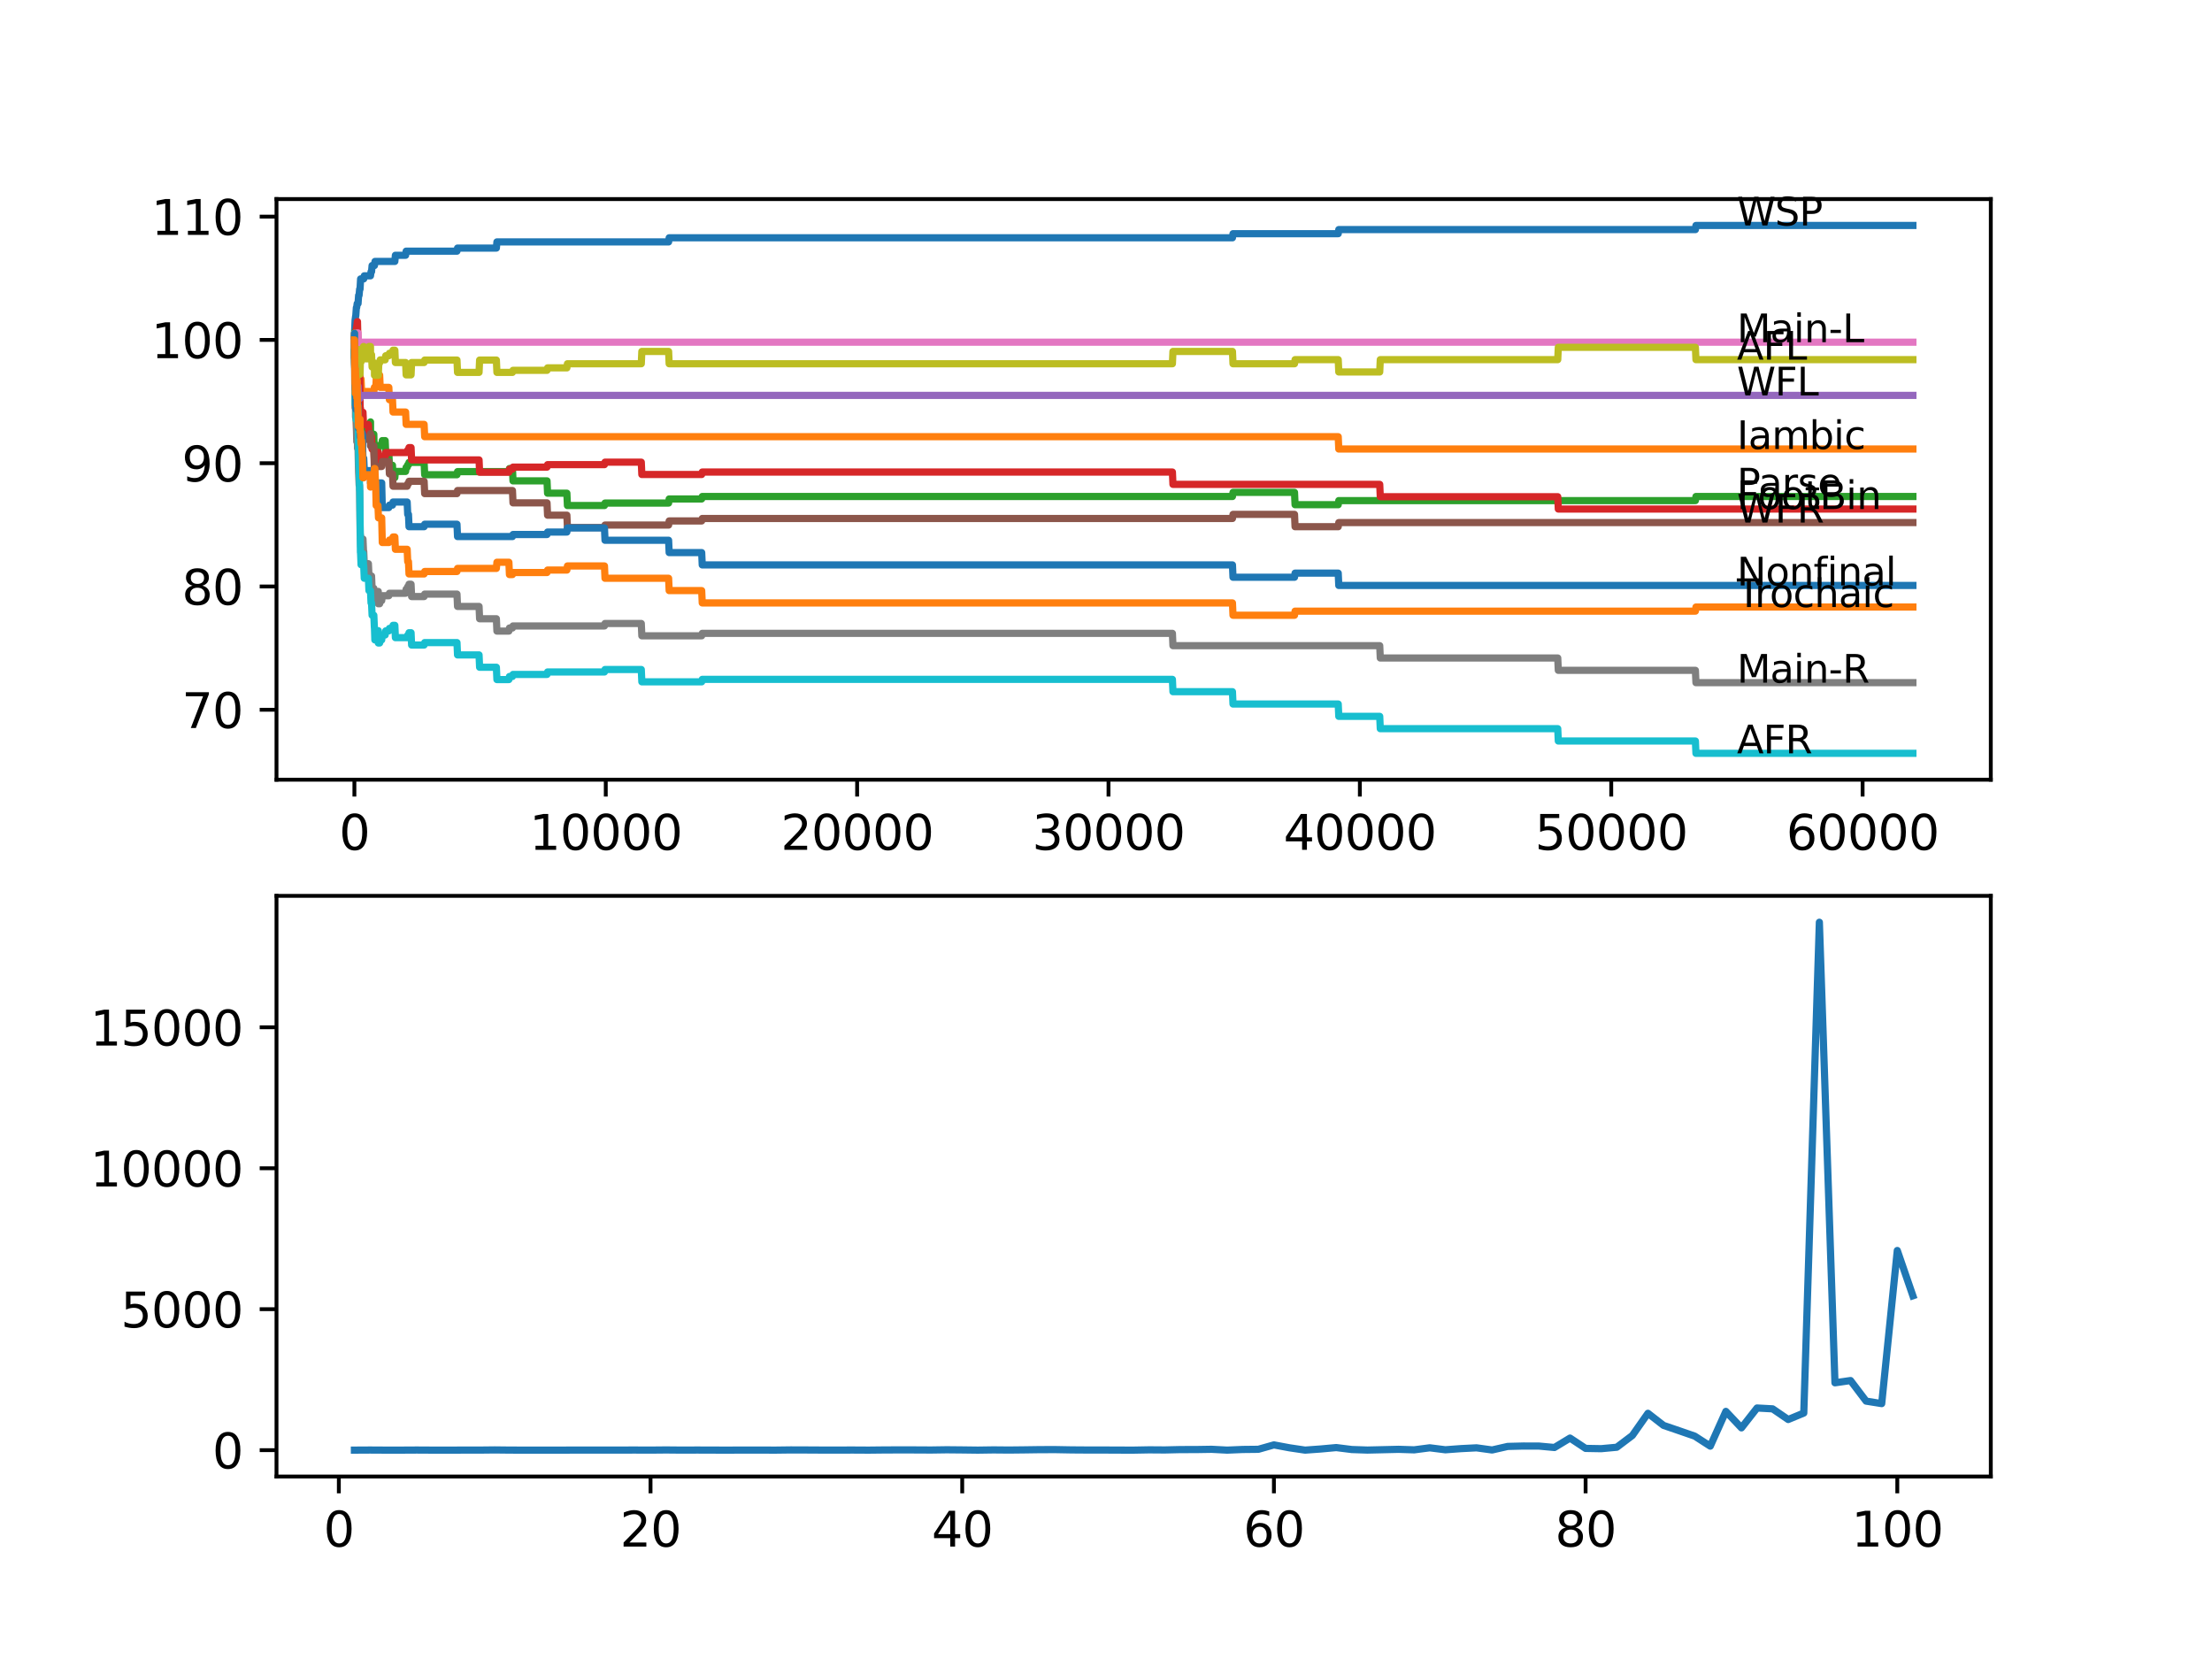 <?xml version="1.0" encoding="utf-8" standalone="no"?>
<!DOCTYPE svg PUBLIC "-//W3C//DTD SVG 1.1//EN"
  "http://www.w3.org/Graphics/SVG/1.1/DTD/svg11.dtd">
<svg xmlns:xlink="http://www.w3.org/1999/xlink" width="460.8pt" height="345.6pt" viewBox="0 0 460.8 345.6" xmlns="http://www.w3.org/2000/svg" version="1.1">
 <defs>
  <style type="text/css">*{stroke-linejoin: round; stroke-linecap: butt}</style>
 </defs>
 <g id="figure_1">
  <g id="patch_1">
   <path d="M 0 345.6 
L 460.8 345.6 
L 460.8 0 
L 0 0 
z
" style="fill: #ffffff"/>
  </g>
  <g id="axes_1">
   <g id="patch_2">
    <path d="M 57.6 162.432 
L 414.72 162.432 
L 414.72 41.472 
L 57.6 41.472 
z
" style="fill: #ffffff"/>
   </g>
   <g id="matplotlib.axis_1">
    <g id="xtick_1">
     <g id="line2d_1">
      <defs>
       <path id="m160d81de0c" d="M 0 0 
L 0 3.5 
" style="stroke: #000000; stroke-width: 0.8"/>
      </defs>
      <g>
       <use xlink:href="#m160d81de0c" x="73.827" y="162.432" style="stroke: #000000; stroke-width: 0.8"/>
      </g>
     </g>
     <g id="text_1">
      <!-- 0 -->
      <g transform="translate(70.646 177.03)scale(0.1 -0.1)">
       <defs>
        <path id="DejaVuSans-30" d="M 2034 4250 
Q 1547 4250 1301 3770 
Q 1056 3291 1056 2328 
Q 1056 1369 1301 889 
Q 1547 409 2034 409 
Q 2525 409 2770 889 
Q 3016 1369 3016 2328 
Q 3016 3291 2770 3770 
Q 2525 4250 2034 4250 
z
M 2034 4750 
Q 2819 4750 3233 4129 
Q 3647 3509 3647 2328 
Q 3647 1150 3233 529 
Q 2819 -91 2034 -91 
Q 1250 -91 836 529 
Q 422 1150 422 2328 
Q 422 3509 836 4129 
Q 1250 4750 2034 4750 
z
" transform="scale(0.016)"/>
       </defs>
       <use xlink:href="#DejaVuSans-30"/>
      </g>
     </g>
    </g>
    <g id="xtick_2">
     <g id="line2d_2">
      <g>
       <use xlink:href="#m160d81de0c" x="126.192" y="162.432" style="stroke: #000000; stroke-width: 0.8"/>
      </g>
     </g>
     <g id="text_2">
      <!-- 10000 -->
      <g transform="translate(110.286 177.03)scale(0.1 -0.1)">
       <defs>
        <path id="DejaVuSans-31" d="M 794 531 
L 1825 531 
L 1825 4091 
L 703 3866 
L 703 4441 
L 1819 4666 
L 2450 4666 
L 2450 531 
L 3481 531 
L 3481 0 
L 794 0 
L 794 531 
z
" transform="scale(0.016)"/>
       </defs>
       <use xlink:href="#DejaVuSans-31"/>
       <use xlink:href="#DejaVuSans-30" x="63.623"/>
       <use xlink:href="#DejaVuSans-30" x="127.246"/>
       <use xlink:href="#DejaVuSans-30" x="190.869"/>
       <use xlink:href="#DejaVuSans-30" x="254.492"/>
      </g>
     </g>
    </g>
    <g id="xtick_3">
     <g id="line2d_3">
      <g>
       <use xlink:href="#m160d81de0c" x="178.556" y="162.432" style="stroke: #000000; stroke-width: 0.8"/>
      </g>
     </g>
     <g id="text_3">
      <!-- 20000 -->
      <g transform="translate(162.65 177.03)scale(0.1 -0.1)">
       <defs>
        <path id="DejaVuSans-32" d="M 1228 531 
L 3431 531 
L 3431 0 
L 469 0 
L 469 531 
Q 828 903 1448 1529 
Q 2069 2156 2228 2338 
Q 2531 2678 2651 2914 
Q 2772 3150 2772 3378 
Q 2772 3750 2511 3984 
Q 2250 4219 1831 4219 
Q 1534 4219 1204 4116 
Q 875 4013 500 3803 
L 500 4441 
Q 881 4594 1212 4672 
Q 1544 4750 1819 4750 
Q 2544 4750 2975 4387 
Q 3406 4025 3406 3419 
Q 3406 3131 3298 2873 
Q 3191 2616 2906 2266 
Q 2828 2175 2409 1742 
Q 1991 1309 1228 531 
z
" transform="scale(0.016)"/>
       </defs>
       <use xlink:href="#DejaVuSans-32"/>
       <use xlink:href="#DejaVuSans-30" x="63.623"/>
       <use xlink:href="#DejaVuSans-30" x="127.246"/>
       <use xlink:href="#DejaVuSans-30" x="190.869"/>
       <use xlink:href="#DejaVuSans-30" x="254.492"/>
      </g>
     </g>
    </g>
    <g id="xtick_4">
     <g id="line2d_4">
      <g>
       <use xlink:href="#m160d81de0c" x="230.921" y="162.432" style="stroke: #000000; stroke-width: 0.8"/>
      </g>
     </g>
     <g id="text_4">
      <!-- 30000 -->
      <g transform="translate(215.015 177.03)scale(0.1 -0.1)">
       <defs>
        <path id="DejaVuSans-33" d="M 2597 2516 
Q 3050 2419 3304 2112 
Q 3559 1806 3559 1356 
Q 3559 666 3084 287 
Q 2609 -91 1734 -91 
Q 1441 -91 1130 -33 
Q 819 25 488 141 
L 488 750 
Q 750 597 1062 519 
Q 1375 441 1716 441 
Q 2309 441 2620 675 
Q 2931 909 2931 1356 
Q 2931 1769 2642 2001 
Q 2353 2234 1838 2234 
L 1294 2234 
L 1294 2753 
L 1863 2753 
Q 2328 2753 2575 2939 
Q 2822 3125 2822 3475 
Q 2822 3834 2567 4026 
Q 2313 4219 1838 4219 
Q 1578 4219 1281 4162 
Q 984 4106 628 3988 
L 628 4550 
Q 988 4650 1302 4700 
Q 1616 4750 1894 4750 
Q 2613 4750 3031 4423 
Q 3450 4097 3450 3541 
Q 3450 3153 3228 2886 
Q 3006 2619 2597 2516 
z
" transform="scale(0.016)"/>
       </defs>
       <use xlink:href="#DejaVuSans-33"/>
       <use xlink:href="#DejaVuSans-30" x="63.623"/>
       <use xlink:href="#DejaVuSans-30" x="127.246"/>
       <use xlink:href="#DejaVuSans-30" x="190.869"/>
       <use xlink:href="#DejaVuSans-30" x="254.492"/>
      </g>
     </g>
    </g>
    <g id="xtick_5">
     <g id="line2d_5">
      <g>
       <use xlink:href="#m160d81de0c" x="283.285" y="162.432" style="stroke: #000000; stroke-width: 0.8"/>
      </g>
     </g>
     <g id="text_5">
      <!-- 40000 -->
      <g transform="translate(267.379 177.03)scale(0.1 -0.1)">
       <defs>
        <path id="DejaVuSans-34" d="M 2419 4116 
L 825 1625 
L 2419 1625 
L 2419 4116 
z
M 2253 4666 
L 3047 4666 
L 3047 1625 
L 3713 1625 
L 3713 1100 
L 3047 1100 
L 3047 0 
L 2419 0 
L 2419 1100 
L 313 1100 
L 313 1709 
L 2253 4666 
z
" transform="scale(0.016)"/>
       </defs>
       <use xlink:href="#DejaVuSans-34"/>
       <use xlink:href="#DejaVuSans-30" x="63.623"/>
       <use xlink:href="#DejaVuSans-30" x="127.246"/>
       <use xlink:href="#DejaVuSans-30" x="190.869"/>
       <use xlink:href="#DejaVuSans-30" x="254.492"/>
      </g>
     </g>
    </g>
    <g id="xtick_6">
     <g id="line2d_6">
      <g>
       <use xlink:href="#m160d81de0c" x="335.65" y="162.432" style="stroke: #000000; stroke-width: 0.8"/>
      </g>
     </g>
     <g id="text_6">
      <!-- 50000 -->
      <g transform="translate(319.744 177.03)scale(0.1 -0.1)">
       <defs>
        <path id="DejaVuSans-35" d="M 691 4666 
L 3169 4666 
L 3169 4134 
L 1269 4134 
L 1269 2991 
Q 1406 3038 1543 3061 
Q 1681 3084 1819 3084 
Q 2600 3084 3056 2656 
Q 3513 2228 3513 1497 
Q 3513 744 3044 326 
Q 2575 -91 1722 -91 
Q 1428 -91 1123 -41 
Q 819 9 494 109 
L 494 744 
Q 775 591 1075 516 
Q 1375 441 1709 441 
Q 2250 441 2565 725 
Q 2881 1009 2881 1497 
Q 2881 1984 2565 2268 
Q 2250 2553 1709 2553 
Q 1456 2553 1204 2497 
Q 953 2441 691 2322 
L 691 4666 
z
" transform="scale(0.016)"/>
       </defs>
       <use xlink:href="#DejaVuSans-35"/>
       <use xlink:href="#DejaVuSans-30" x="63.623"/>
       <use xlink:href="#DejaVuSans-30" x="127.246"/>
       <use xlink:href="#DejaVuSans-30" x="190.869"/>
       <use xlink:href="#DejaVuSans-30" x="254.492"/>
      </g>
     </g>
    </g>
    <g id="xtick_7">
     <g id="line2d_7">
      <g>
       <use xlink:href="#m160d81de0c" x="388.014" y="162.432" style="stroke: #000000; stroke-width: 0.8"/>
      </g>
     </g>
     <g id="text_7">
      <!-- 60000 -->
      <g transform="translate(372.108 177.03)scale(0.1 -0.1)">
       <defs>
        <path id="DejaVuSans-36" d="M 2113 2584 
Q 1688 2584 1439 2293 
Q 1191 2003 1191 1497 
Q 1191 994 1439 701 
Q 1688 409 2113 409 
Q 2538 409 2786 701 
Q 3034 994 3034 1497 
Q 3034 2003 2786 2293 
Q 2538 2584 2113 2584 
z
M 3366 4563 
L 3366 3988 
Q 3128 4100 2886 4159 
Q 2644 4219 2406 4219 
Q 1781 4219 1451 3797 
Q 1122 3375 1075 2522 
Q 1259 2794 1537 2939 
Q 1816 3084 2150 3084 
Q 2853 3084 3261 2657 
Q 3669 2231 3669 1497 
Q 3669 778 3244 343 
Q 2819 -91 2113 -91 
Q 1303 -91 875 529 
Q 447 1150 447 2328 
Q 447 3434 972 4092 
Q 1497 4750 2381 4750 
Q 2619 4750 2861 4703 
Q 3103 4656 3366 4563 
z
" transform="scale(0.016)"/>
       </defs>
       <use xlink:href="#DejaVuSans-36"/>
       <use xlink:href="#DejaVuSans-30" x="63.623"/>
       <use xlink:href="#DejaVuSans-30" x="127.246"/>
       <use xlink:href="#DejaVuSans-30" x="190.869"/>
       <use xlink:href="#DejaVuSans-30" x="254.492"/>
      </g>
     </g>
    </g>
   </g>
   <g id="matplotlib.axis_2">
    <g id="ytick_1">
     <g id="line2d_8">
      <defs>
       <path id="mb6fdf73caa" d="M 0 0 
L -3.5 0 
" style="stroke: #000000; stroke-width: 0.8"/>
      </defs>
      <g>
       <use xlink:href="#mb6fdf73caa" x="57.6" y="147.859" style="stroke: #000000; stroke-width: 0.8"/>
      </g>
     </g>
     <g id="text_8">
      <!-- 70 -->
      <g transform="translate(37.875 151.659)scale(0.1 -0.1)">
       <defs>
        <path id="DejaVuSans-37" d="M 525 4666 
L 3525 4666 
L 3525 4397 
L 1831 0 
L 1172 0 
L 2766 4134 
L 525 4134 
L 525 4666 
z
" transform="scale(0.016)"/>
       </defs>
       <use xlink:href="#DejaVuSans-37"/>
       <use xlink:href="#DejaVuSans-30" x="63.623"/>
      </g>
     </g>
    </g>
    <g id="ytick_2">
     <g id="line2d_9">
      <g>
       <use xlink:href="#mb6fdf73caa" x="57.6" y="122.177" style="stroke: #000000; stroke-width: 0.8"/>
      </g>
     </g>
     <g id="text_9">
      <!-- 80 -->
      <g transform="translate(37.875 125.976)scale(0.1 -0.1)">
       <defs>
        <path id="DejaVuSans-38" d="M 2034 2216 
Q 1584 2216 1326 1975 
Q 1069 1734 1069 1313 
Q 1069 891 1326 650 
Q 1584 409 2034 409 
Q 2484 409 2743 651 
Q 3003 894 3003 1313 
Q 3003 1734 2745 1975 
Q 2488 2216 2034 2216 
z
M 1403 2484 
Q 997 2584 770 2862 
Q 544 3141 544 3541 
Q 544 4100 942 4425 
Q 1341 4750 2034 4750 
Q 2731 4750 3128 4425 
Q 3525 4100 3525 3541 
Q 3525 3141 3298 2862 
Q 3072 2584 2669 2484 
Q 3125 2378 3379 2068 
Q 3634 1759 3634 1313 
Q 3634 634 3220 271 
Q 2806 -91 2034 -91 
Q 1263 -91 848 271 
Q 434 634 434 1313 
Q 434 1759 690 2068 
Q 947 2378 1403 2484 
z
M 1172 3481 
Q 1172 3119 1398 2916 
Q 1625 2713 2034 2713 
Q 2441 2713 2670 2916 
Q 2900 3119 2900 3481 
Q 2900 3844 2670 4047 
Q 2441 4250 2034 4250 
Q 1625 4250 1398 4047 
Q 1172 3844 1172 3481 
z
" transform="scale(0.016)"/>
       </defs>
       <use xlink:href="#DejaVuSans-38"/>
       <use xlink:href="#DejaVuSans-30" x="63.623"/>
      </g>
     </g>
    </g>
    <g id="ytick_3">
     <g id="line2d_10">
      <g>
       <use xlink:href="#mb6fdf73caa" x="57.6" y="96.494" style="stroke: #000000; stroke-width: 0.8"/>
      </g>
     </g>
     <g id="text_10">
      <!-- 90 -->
      <g transform="translate(37.875 100.294)scale(0.1 -0.1)">
       <defs>
        <path id="DejaVuSans-39" d="M 703 97 
L 703 672 
Q 941 559 1184 500 
Q 1428 441 1663 441 
Q 2288 441 2617 861 
Q 2947 1281 2994 2138 
Q 2813 1869 2534 1725 
Q 2256 1581 1919 1581 
Q 1219 1581 811 2004 
Q 403 2428 403 3163 
Q 403 3881 828 4315 
Q 1253 4750 1959 4750 
Q 2769 4750 3195 4129 
Q 3622 3509 3622 2328 
Q 3622 1225 3098 567 
Q 2575 -91 1691 -91 
Q 1453 -91 1209 -44 
Q 966 3 703 97 
z
M 1959 2075 
Q 2384 2075 2632 2365 
Q 2881 2656 2881 3163 
Q 2881 3666 2632 3958 
Q 2384 4250 1959 4250 
Q 1534 4250 1286 3958 
Q 1038 3666 1038 3163 
Q 1038 2656 1286 2365 
Q 1534 2075 1959 2075 
z
" transform="scale(0.016)"/>
       </defs>
       <use xlink:href="#DejaVuSans-39"/>
       <use xlink:href="#DejaVuSans-30" x="63.623"/>
      </g>
     </g>
    </g>
    <g id="ytick_4">
     <g id="line2d_11">
      <g>
       <use xlink:href="#mb6fdf73caa" x="57.6" y="70.812" style="stroke: #000000; stroke-width: 0.8"/>
      </g>
     </g>
     <g id="text_11">
      <!-- 100 -->
      <g transform="translate(31.512 74.611)scale(0.1 -0.1)">
       <use xlink:href="#DejaVuSans-31"/>
       <use xlink:href="#DejaVuSans-30" x="63.623"/>
       <use xlink:href="#DejaVuSans-30" x="127.246"/>
      </g>
     </g>
    </g>
    <g id="ytick_5">
     <g id="line2d_12">
      <g>
       <use xlink:href="#mb6fdf73caa" x="57.6" y="45.13" style="stroke: #000000; stroke-width: 0.8"/>
      </g>
     </g>
     <g id="text_12">
      <!-- 110 -->
      <g transform="translate(31.512 48.929)scale(0.1 -0.1)">
       <use xlink:href="#DejaVuSans-31"/>
       <use xlink:href="#DejaVuSans-31" x="63.623"/>
       <use xlink:href="#DejaVuSans-30" x="127.246"/>
      </g>
     </g>
    </g>
   </g>
   <g id="line2d_13">
    <path d="M 73.833 69.956 
L 73.974 66.66 
L 73.979 66.66 
L 74.095 65.804 
L 74.115 65.804 
L 74.236 64.092 
L 74.294 64.092 
L 74.409 63.236 
L 74.587 63.236 
L 74.707 61.524 
L 74.801 61.524 
L 74.917 60.239 
L 75 60.239 
L 75.121 58.099 
L 75.77 58.099 
L 75.885 57.457 
L 77.179 57.457 
L 77.294 56.601 
L 77.399 56.601 
L 77.514 55.317 
L 78.006 55.317 
L 78.121 54.461 
L 82.253 54.461 
L 82.368 53.177 
L 84.494 53.177 
L 84.609 52.321 
L 95.197 52.321 
L 95.313 51.679 
L 103.403 51.679 
L 103.518 50.395 
L 139.283 50.395 
L 139.398 49.538 
L 256.742 49.538 
L 256.857 48.682 
L 278.777 48.682 
L 278.892 47.826 
L 353.182 47.826 
L 353.297 46.97 
L 398.487 46.97 
L 398.487 46.97 
" clip-path="url(#pe60d72641a)" style="fill: none; stroke: #1f77b4; stroke-width: 1.5; stroke-linecap: square"/>
   </g>
   <g id="line2d_14">
    <path d="M 73.833 69.956 
L 73.859 69.442 
L 73.869 74.579 
L 73.896 74.579 
L 73.958 74.579 
L 74.006 73.081 
L 74.026 78.217 
L 74.037 78.217 
L 74.058 80.785 
L 74.11 76.077 
L 74.142 76.077 
L 74.152 76.077 
L 74.168 75.563 
L 74.173 78.132 
L 74.231 77.275 
L 74.346 79.844 
L 74.356 79.844 
L 74.445 82.412 
L 74.466 79.844 
L 74.54 79.844 
L 74.655 77.275 
L 74.948 77.275 
L 74.974 76.419 
L 75.006 81.556 
L 75.048 78.988 
L 75.215 78.988 
L 75.33 81.556 
L 77.875 81.556 
L 77.99 80.7 
L 78.299 80.7 
L 78.415 78.132 
L 79.085 78.132 
L 79.2 80.7 
L 81.001 80.7 
L 81.117 83.268 
L 81.761 83.268 
L 81.876 85.836 
L 84.494 85.836 
L 84.609 88.405 
L 88.353 88.405 
L 88.469 90.973 
L 278.777 90.973 
L 278.892 93.541 
L 398.487 93.541 
L 398.487 93.541 
" clip-path="url(#pe60d72641a)" style="fill: none; stroke: #ff7f0e; stroke-width: 1.5; stroke-linecap: square"/>
   </g>
   <g id="line2d_15">
    <path d="M 73.833 70.812 
L 73.854 73.38 
L 73.922 69.1 
L 73.937 69.1 
L 73.958 69.1 
L 74.084 78.517 
L 74.115 78.517 
L 74.147 76.805 
L 74.157 81.941 
L 74.189 81.941 
L 74.294 89.646 
L 74.309 88.79 
L 74.32 88.79 
L 74.403 91.358 
L 74.435 90.844 
L 74.634 90.844 
L 74.749 89.988 
L 74.801 89.988 
L 74.917 88.704 
L 74.948 88.704 
L 74.974 91.272 
L 75.058 89.774 
L 75.11 89.774 
L 75.215 88.49 
L 75.325 91.058 
L 75.44 90.416 
L 75.482 90.416 
L 75.603 89.389 
L 75.77 89.389 
L 75.885 88.747 
L 77.179 88.747 
L 77.184 87.891 
L 77.189 90.459 
L 77.278 90.459 
L 77.875 90.459 
L 77.996 95.596 
L 78.006 95.596 
L 78.121 94.097 
L 78.242 94.097 
L 78.357 93.455 
L 78.734 93.455 
L 78.849 92.813 
L 79.514 92.813 
L 79.635 91.786 
L 80.237 91.786 
L 80.352 94.354 
L 81.001 94.354 
L 81.117 96.923 
L 81.761 96.923 
L 81.876 99.491 
L 82.253 99.491 
L 82.368 98.207 
L 84.494 98.207 
L 84.609 97.351 
L 84.819 97.351 
L 84.934 96.837 
L 85.091 96.837 
L 85.206 96.323 
L 88.353 96.323 
L 88.469 98.892 
L 95.197 98.892 
L 95.313 98.249 
L 106.011 98.249 
L 106.126 97.607 
L 106.754 97.607 
L 106.869 100.176 
L 113.954 100.176 
L 114.07 102.744 
L 118.091 102.744 
L 118.206 105.312 
L 125.92 105.312 
L 126.035 104.798 
L 139.283 104.798 
L 139.398 103.942 
L 146.174 103.942 
L 146.289 103.429 
L 256.742 103.429 
L 256.857 102.573 
L 269.671 102.573 
L 269.786 105.141 
L 278.777 105.141 
L 278.892 104.285 
L 353.182 104.285 
L 353.297 103.429 
L 398.487 103.429 
L 398.487 103.429 
" clip-path="url(#pe60d72641a)" style="fill: none; stroke: #2ca02c; stroke-width: 1.5; stroke-linecap: square"/>
   </g>
   <g id="line2d_16">
    <path d="M 73.833 70.812 
L 73.89 70.812 
L 74.011 69.528 
L 74.147 69.528 
L 74.262 68.158 
L 74.314 68.158 
L 74.435 67.002 
L 74.472 67.002 
L 74.592 72.139 
L 74.655 72.139 
L 74.775 77.275 
L 74.901 77.275 
L 75.027 84.98 
L 75.074 84.98 
L 75.189 87.548 
L 75.325 87.548 
L 75.44 86.906 
L 75.482 86.906 
L 75.603 85.879 
L 75.613 85.879 
L 75.728 88.447 
L 76.744 88.447 
L 76.859 91.016 
L 77.399 91.016 
L 77.514 93.584 
L 77.875 93.584 
L 77.99 96.152 
L 78.09 96.152 
L 78.205 95.51 
L 78.242 95.51 
L 78.357 94.868 
L 78.734 94.868 
L 78.802 94.226 
L 78.807 96.794 
L 78.828 96.794 
L 79.085 96.794 
L 79.2 96.152 
L 79.514 96.152 
L 79.635 95.125 
L 80.237 95.125 
L 80.352 94.269 
L 84.819 94.269 
L 84.934 93.755 
L 85.091 93.755 
L 85.206 93.241 
L 85.63 93.241 
L 85.746 95.81 
L 99.795 95.81 
L 99.91 98.378 
L 106.011 98.378 
L 106.126 97.736 
L 106.754 97.736 
L 106.869 97.308 
L 113.954 97.308 
L 114.07 96.794 
L 125.92 96.794 
L 126.035 96.28 
L 133.591 96.28 
L 133.706 98.849 
L 146.174 98.849 
L 146.289 98.335 
L 244.232 98.335 
L 244.347 100.903 
L 287.422 100.903 
L 287.537 103.472 
L 324.507 103.472 
L 324.622 106.04 
L 398.487 106.04 
L 398.487 106.04 
" clip-path="url(#pe60d72641a)" style="fill: none; stroke: #d62728; stroke-width: 1.5; stroke-linecap: square"/>
   </g>
   <g id="line2d_17">
    <path d="M 73.833 70.812 
L 73.906 75.949 
L 73.948 75.306 
L 74.115 75.306 
L 74.236 80.443 
L 74.587 80.443 
L 74.702 83.011 
L 74.974 83.011 
L 75.089 82.369 
L 398.487 82.369 
L 398.487 82.369 
" clip-path="url(#pe60d72641a)" style="fill: none; stroke: #9467bd; stroke-width: 1.5; stroke-linecap: square"/>
   </g>
   <g id="line2d_18">
    <path d="M 73.833 73.38 
L 73.917 76.591 
L 73.948 75.735 
L 73.958 75.735 
L 74.074 80.015 
L 74.115 80.015 
L 74.147 78.303 
L 74.189 86.007 
L 74.294 91.144 
L 74.304 90.288 
L 74.587 90.288 
L 74.707 88.576 
L 74.948 88.576 
L 75 91.144 
L 75.058 90.288 
L 75.215 90.288 
L 75.33 92.856 
L 75.482 92.856 
L 75.603 91.829 
L 75.77 91.829 
L 75.885 91.187 
L 77.179 91.187 
L 77.184 90.331 
L 77.189 92.899 
L 77.278 92.899 
L 77.875 92.899 
L 77.996 98.035 
L 78.006 98.035 
L 78.121 97.179 
L 79.514 97.179 
L 79.635 96.152 
L 81.001 96.152 
L 81.117 98.72 
L 81.761 98.72 
L 81.876 101.289 
L 84.819 101.289 
L 84.934 100.775 
L 85.091 100.775 
L 85.206 100.261 
L 88.353 100.261 
L 88.469 102.829 
L 95.197 102.829 
L 95.313 102.187 
L 106.754 102.187 
L 106.869 104.756 
L 113.954 104.756 
L 114.07 107.324 
L 118.091 107.324 
L 118.206 109.892 
L 125.92 109.892 
L 126.035 109.379 
L 139.283 109.379 
L 139.398 108.522 
L 146.174 108.522 
L 146.289 108.009 
L 256.742 108.009 
L 256.857 107.153 
L 269.671 107.153 
L 269.786 109.721 
L 278.777 109.721 
L 278.892 108.865 
L 398.487 108.865 
L 398.487 108.865 
" clip-path="url(#pe60d72641a)" style="fill: none; stroke: #8c564b; stroke-width: 1.5; stroke-linecap: square"/>
   </g>
   <g id="line2d_19">
    <path d="M 73.833 70.812 
L 73.859 69.442 
L 73.864 72.011 
L 73.943 70.726 
L 74.115 70.726 
L 74.231 73.295 
L 74.377 69.357 
L 74.587 69.357 
L 74.702 71.925 
L 74.974 71.925 
L 75.089 71.283 
L 398.487 71.283 
L 398.487 71.283 
" clip-path="url(#pe60d72641a)" style="fill: none; stroke: #e377c2; stroke-width: 1.5; stroke-linecap: square"/>
   </g>
   <g id="line2d_20">
    <path d="M 73.833 73.38 
L 73.964 84.937 
L 74.006 84.937 
L 74.058 84.295 
L 74.063 86.864 
L 74.1 86.864 
L 74.262 86.864 
L 74.314 92 
L 74.377 91.358 
L 74.403 91.358 
L 74.472 90.844 
L 74.477 93.413 
L 74.493 93.413 
L 74.582 93.413 
L 74.702 98.549 
L 74.707 98.549 
L 74.822 101.117 
L 74.901 101.117 
L 75.032 111.39 
L 75.074 111.39 
L 75.189 113.959 
L 75.325 113.959 
L 75.44 113.316 
L 75.482 113.316 
L 75.603 112.289 
L 75.613 112.289 
L 75.728 114.857 
L 75.77 114.857 
L 75.885 117.426 
L 76.744 117.426 
L 76.859 119.994 
L 77.399 119.994 
L 77.514 122.562 
L 77.875 122.562 
L 77.99 125.13 
L 78.09 125.13 
L 78.205 124.488 
L 78.242 124.488 
L 78.357 123.846 
L 78.734 123.846 
L 78.802 123.204 
L 78.807 125.772 
L 78.828 125.772 
L 79.085 125.772 
L 79.2 125.13 
L 79.514 125.13 
L 79.635 124.103 
L 81.001 124.103 
L 81.117 123.589 
L 84.494 123.589 
L 84.609 122.733 
L 84.819 122.733 
L 84.934 122.22 
L 85.091 122.22 
L 85.206 121.706 
L 85.63 121.706 
L 85.746 124.274 
L 88.353 124.274 
L 88.469 123.761 
L 95.197 123.761 
L 95.313 126.329 
L 99.795 126.329 
L 99.91 128.897 
L 103.403 128.897 
L 103.518 131.465 
L 106.011 131.465 
L 106.126 130.823 
L 106.754 130.823 
L 106.869 130.395 
L 125.92 130.395 
L 126.035 129.882 
L 133.591 129.882 
L 133.706 132.45 
L 146.174 132.45 
L 146.289 131.936 
L 244.232 131.936 
L 244.347 134.504 
L 287.422 134.504 
L 287.537 137.073 
L 324.507 137.073 
L 324.622 139.641 
L 353.182 139.641 
L 353.297 142.209 
L 398.487 142.209 
L 398.487 142.209 
" clip-path="url(#pe60d72641a)" style="fill: none; stroke: #7f7f7f; stroke-width: 1.5; stroke-linecap: square"/>
   </g>
   <g id="line2d_21">
    <path d="M 73.833 70.812 
L 73.859 69.442 
L 73.869 74.579 
L 73.885 74.579 
L 73.995 80.143 
L 74.006 79.287 
L 74.115 76.505 
L 74.147 81.641 
L 74.231 78.774 
L 74.294 77.404 
L 74.299 79.972 
L 74.341 78.474 
L 74.403 78.474 
L 74.545 75.392 
L 74.582 75.392 
L 74.587 72.824 
L 74.639 77.96 
L 74.692 75.392 
L 74.707 75.392 
L 74.801 72.824 
L 74.817 75.392 
L 74.901 75.392 
L 74.974 72.824 
L 75.006 77.96 
L 75.011 77.96 
L 75.11 72.824 
L 75.126 75.392 
L 75.215 75.392 
L 75.33 74.75 
L 75.613 74.75 
L 75.728 72.182 
L 75.77 72.182 
L 75.885 74.75 
L 76.744 74.75 
L 76.859 72.182 
L 77.179 72.182 
L 77.184 74.75 
L 77.289 73.894 
L 77.399 73.894 
L 77.514 76.462 
L 77.99 76.462 
L 78.006 75.606 
L 78.011 78.174 
L 78.09 78.174 
L 78.802 78.174 
L 78.917 75.606 
L 79.085 75.606 
L 79.2 74.964 
L 80.237 74.964 
L 80.352 74.108 
L 81.001 74.108 
L 81.117 73.594 
L 81.761 73.594 
L 81.876 72.952 
L 82.253 72.952 
L 82.368 75.52 
L 84.494 75.52 
L 84.609 78.089 
L 85.63 78.089 
L 85.746 75.52 
L 88.353 75.52 
L 88.469 75.007 
L 95.197 75.007 
L 95.313 77.575 
L 99.795 77.575 
L 99.91 75.007 
L 103.403 75.007 
L 103.518 77.575 
L 106.754 77.575 
L 106.869 77.147 
L 113.954 77.147 
L 114.07 76.633 
L 118.091 76.633 
L 118.206 75.777 
L 133.591 75.777 
L 133.706 73.209 
L 139.283 73.209 
L 139.398 75.777 
L 244.232 75.777 
L 244.347 73.209 
L 256.742 73.209 
L 256.857 75.777 
L 269.671 75.777 
L 269.786 74.921 
L 278.777 74.921 
L 278.892 77.489 
L 287.422 77.489 
L 287.537 74.921 
L 324.507 74.921 
L 324.622 72.353 
L 353.182 72.353 
L 353.297 74.921 
L 398.487 74.921 
L 398.487 74.921 
" clip-path="url(#pe60d72641a)" style="fill: none; stroke: #bcbd22; stroke-width: 1.5; stroke-linecap: square"/>
   </g>
   <g id="line2d_22">
    <path d="M 73.833 73.38 
L 73.859 73.38 
L 73.864 72.952 
L 73.911 76.591 
L 73.917 76.591 
L 74.006 84.295 
L 74.037 83.653 
L 74.068 83.653 
L 74.115 82.797 
L 74.121 85.365 
L 74.168 84.852 
L 74.184 84.852 
L 74.189 87.42 
L 74.294 86.264 
L 74.314 86.264 
L 74.44 84.253 
L 74.472 84.253 
L 74.592 89.389 
L 74.634 89.389 
L 74.76 97.094 
L 74.801 97.094 
L 74.922 102.23 
L 74.948 102.23 
L 75.084 115.071 
L 75.11 115.071 
L 75.215 117.64 
L 75.22 116.998 
L 75.325 116.998 
L 75.44 116.356 
L 75.482 116.356 
L 75.603 115.328 
L 75.613 115.328 
L 75.728 117.897 
L 75.77 117.897 
L 75.885 120.465 
L 76.744 120.465 
L 76.859 123.033 
L 77.179 123.033 
L 77.294 125.601 
L 77.399 125.601 
L 77.514 128.169 
L 77.875 128.169 
L 77.99 130.738 
L 78.006 130.738 
L 78.09 133.306 
L 78.116 132.664 
L 78.242 132.664 
L 78.357 132.022 
L 78.734 132.022 
L 78.802 131.38 
L 78.807 133.948 
L 78.828 133.948 
L 79.085 133.948 
L 79.2 133.306 
L 79.514 133.306 
L 79.635 132.279 
L 80.237 132.279 
L 80.352 131.423 
L 81.001 131.423 
L 81.117 130.909 
L 81.761 130.909 
L 81.876 130.267 
L 82.253 130.267 
L 82.368 132.835 
L 84.819 132.835 
L 84.934 132.321 
L 85.091 132.321 
L 85.206 131.808 
L 85.63 131.808 
L 85.746 134.376 
L 88.353 134.376 
L 88.469 133.862 
L 95.197 133.862 
L 95.313 136.431 
L 99.795 136.431 
L 99.91 138.999 
L 103.403 138.999 
L 103.518 141.567 
L 106.011 141.567 
L 106.126 140.925 
L 106.754 140.925 
L 106.869 140.497 
L 113.954 140.497 
L 114.07 139.983 
L 125.92 139.983 
L 126.035 139.47 
L 133.591 139.47 
L 133.706 142.038 
L 146.174 142.038 
L 146.289 141.524 
L 244.232 141.524 
L 244.347 144.093 
L 256.742 144.093 
L 256.857 146.661 
L 278.777 146.661 
L 278.892 149.229 
L 287.422 149.229 
L 287.537 151.797 
L 324.507 151.797 
L 324.622 154.366 
L 353.182 154.366 
L 353.297 156.934 
L 398.487 156.934 
L 398.487 156.934 
" clip-path="url(#pe60d72641a)" style="fill: none; stroke: #17becf; stroke-width: 1.5; stroke-linecap: square"/>
   </g>
   <g id="line2d_23">
    <path d="M 73.833 69.956 
L 73.859 69.442 
L 73.869 74.579 
L 73.885 74.579 
L 73.995 80.999 
L 74.006 80.143 
L 74.115 80.143 
L 74.147 85.28 
L 74.231 82.412 
L 74.278 82.412 
L 74.294 81.556 
L 74.299 84.124 
L 74.377 84.124 
L 74.587 84.124 
L 74.707 89.261 
L 74.948 89.261 
L 75 88.405 
L 75.006 90.973 
L 75.048 90.973 
L 75.215 90.973 
L 75.33 90.331 
L 75.482 90.331 
L 75.603 95.467 
L 75.77 95.467 
L 75.885 98.035 
L 77.179 98.035 
L 77.184 100.604 
L 77.289 99.748 
L 77.875 99.748 
L 77.996 98.035 
L 78.006 98.035 
L 78.121 100.604 
L 79.514 100.604 
L 79.635 105.74 
L 81.001 105.74 
L 81.117 105.227 
L 81.761 105.227 
L 81.876 104.584 
L 84.819 104.584 
L 84.934 107.153 
L 85.091 107.153 
L 85.206 109.721 
L 88.353 109.721 
L 88.469 109.207 
L 95.197 109.207 
L 95.313 111.776 
L 106.754 111.776 
L 106.869 111.347 
L 113.954 111.347 
L 114.07 110.834 
L 118.091 110.834 
L 118.206 109.978 
L 125.92 109.978 
L 126.035 112.546 
L 139.283 112.546 
L 139.398 115.114 
L 146.174 115.114 
L 146.289 117.682 
L 256.742 117.682 
L 256.857 120.251 
L 269.671 120.251 
L 269.786 119.395 
L 278.777 119.395 
L 278.892 121.963 
L 398.487 121.963 
L 398.487 121.963 
" clip-path="url(#pe60d72641a)" style="fill: none; stroke: #1f77b4; stroke-width: 1.5; stroke-linecap: square"/>
   </g>
   <g id="line2d_24">
    <path d="M 73.833 70.812 
L 73.854 70.812 
L 73.958 80.015 
L 73.979 79.373 
L 73.985 79.373 
L 74.021 81.941 
L 74.042 76.805 
L 74.095 79.373 
L 74.105 79.373 
L 74.152 81.941 
L 74.173 78.859 
L 74.215 80.785 
L 74.231 80.785 
L 74.314 80.272 
L 74.32 82.84 
L 74.325 81.984 
L 74.356 81.984 
L 74.403 79.416 
L 74.451 84.552 
L 74.461 84.552 
L 74.54 84.552 
L 74.655 88.833 
L 74.948 88.833 
L 75.016 87.334 
L 75.021 89.903 
L 75.048 89.903 
L 75.11 89.903 
L 75.215 92.471 
L 75.22 91.829 
L 75.325 91.829 
L 75.44 94.397 
L 75.482 94.397 
L 75.603 99.534 
L 75.77 99.534 
L 75.885 98.892 
L 77.179 98.892 
L 77.184 101.46 
L 77.289 100.604 
L 77.399 100.604 
L 77.514 99.32 
L 77.875 99.32 
L 77.996 97.607 
L 78.09 97.607 
L 78.205 100.176 
L 78.242 100.176 
L 78.362 105.312 
L 78.734 105.312 
L 78.849 107.88 
L 79.514 107.88 
L 79.635 113.017 
L 81.001 113.017 
L 81.117 112.503 
L 81.761 112.503 
L 81.876 111.861 
L 82.253 111.861 
L 82.368 114.429 
L 84.819 114.429 
L 84.934 116.998 
L 85.091 116.998 
L 85.206 119.566 
L 88.353 119.566 
L 88.469 119.052 
L 95.197 119.052 
L 95.313 118.41 
L 103.403 118.41 
L 103.518 117.126 
L 106.011 117.126 
L 106.126 119.694 
L 106.754 119.694 
L 106.869 119.266 
L 113.954 119.266 
L 114.07 118.753 
L 118.091 118.753 
L 118.206 117.897 
L 125.92 117.897 
L 126.035 120.465 
L 139.283 120.465 
L 139.398 123.033 
L 146.174 123.033 
L 146.289 125.601 
L 256.742 125.601 
L 256.857 128.169 
L 269.671 128.169 
L 269.786 127.313 
L 353.182 127.313 
L 353.297 126.457 
L 398.487 126.457 
L 398.487 126.457 
" clip-path="url(#pe60d72641a)" style="fill: none; stroke: #ff7f0e; stroke-width: 1.5; stroke-linecap: square"/>
   </g>
   <g id="patch_3">
    <path d="M 57.6 162.432 
L 57.6 41.472 
" style="fill: none; stroke: #000000; stroke-width: 0.8; stroke-linejoin: miter; stroke-linecap: square"/>
   </g>
   <g id="patch_4">
    <path d="M 414.72 162.432 
L 414.72 41.472 
" style="fill: none; stroke: #000000; stroke-width: 0.8; stroke-linejoin: miter; stroke-linecap: square"/>
   </g>
   <g id="patch_5">
    <path d="M 57.6 162.432 
L 414.72 162.432 
" style="fill: none; stroke: #000000; stroke-width: 0.8; stroke-linejoin: miter; stroke-linecap: square"/>
   </g>
   <g id="patch_6">
    <path d="M 57.6 41.472 
L 414.72 41.472 
" style="fill: none; stroke: #000000; stroke-width: 0.8; stroke-linejoin: miter; stroke-linecap: square"/>
   </g>
   <g id="text_13">
    <!-- WSP -->
    <g transform="translate(361.832 46.97)scale(0.08 -0.08)">
     <defs>
      <path id="DejaVuSans-57" d="M 213 4666 
L 850 4666 
L 1831 722 
L 2809 4666 
L 3519 4666 
L 4500 722 
L 5478 4666 
L 6119 4666 
L 4947 0 
L 4153 0 
L 3169 4050 
L 2175 0 
L 1381 0 
L 213 4666 
z
" transform="scale(0.016)"/>
      <path id="DejaVuSans-53" d="M 3425 4513 
L 3425 3897 
Q 3066 4069 2747 4153 
Q 2428 4238 2131 4238 
Q 1616 4238 1336 4038 
Q 1056 3838 1056 3469 
Q 1056 3159 1242 3001 
Q 1428 2844 1947 2747 
L 2328 2669 
Q 3034 2534 3370 2195 
Q 3706 1856 3706 1288 
Q 3706 609 3251 259 
Q 2797 -91 1919 -91 
Q 1588 -91 1214 -16 
Q 841 59 441 206 
L 441 856 
Q 825 641 1194 531 
Q 1563 422 1919 422 
Q 2459 422 2753 634 
Q 3047 847 3047 1241 
Q 3047 1584 2836 1778 
Q 2625 1972 2144 2069 
L 1759 2144 
Q 1053 2284 737 2584 
Q 422 2884 422 3419 
Q 422 4038 858 4394 
Q 1294 4750 2059 4750 
Q 2388 4750 2728 4690 
Q 3069 4631 3425 4513 
z
" transform="scale(0.016)"/>
      <path id="DejaVuSans-50" d="M 1259 4147 
L 1259 2394 
L 2053 2394 
Q 2494 2394 2734 2622 
Q 2975 2850 2975 3272 
Q 2975 3691 2734 3919 
Q 2494 4147 2053 4147 
L 1259 4147 
z
M 628 4666 
L 2053 4666 
Q 2838 4666 3239 4311 
Q 3641 3956 3641 3272 
Q 3641 2581 3239 2228 
Q 2838 1875 2053 1875 
L 1259 1875 
L 1259 0 
L 628 0 
L 628 4666 
z
" transform="scale(0.016)"/>
     </defs>
     <use xlink:href="#DejaVuSans-57"/>
     <use xlink:href="#DejaVuSans-53" x="98.877"/>
     <use xlink:href="#DejaVuSans-50" x="162.354"/>
    </g>
   </g>
   <g id="text_14">
    <!-- Iambic -->
    <g transform="translate(361.832 93.541)scale(0.08 -0.08)">
     <defs>
      <path id="DejaVuSans-49" d="M 628 4666 
L 1259 4666 
L 1259 0 
L 628 0 
L 628 4666 
z
" transform="scale(0.016)"/>
      <path id="DejaVuSans-61" d="M 2194 1759 
Q 1497 1759 1228 1600 
Q 959 1441 959 1056 
Q 959 750 1161 570 
Q 1363 391 1709 391 
Q 2188 391 2477 730 
Q 2766 1069 2766 1631 
L 2766 1759 
L 2194 1759 
z
M 3341 1997 
L 3341 0 
L 2766 0 
L 2766 531 
Q 2569 213 2275 61 
Q 1981 -91 1556 -91 
Q 1019 -91 701 211 
Q 384 513 384 1019 
Q 384 1609 779 1909 
Q 1175 2209 1959 2209 
L 2766 2209 
L 2766 2266 
Q 2766 2663 2505 2880 
Q 2244 3097 1772 3097 
Q 1472 3097 1187 3025 
Q 903 2953 641 2809 
L 641 3341 
Q 956 3463 1253 3523 
Q 1550 3584 1831 3584 
Q 2591 3584 2966 3190 
Q 3341 2797 3341 1997 
z
" transform="scale(0.016)"/>
      <path id="DejaVuSans-6d" d="M 3328 2828 
Q 3544 3216 3844 3400 
Q 4144 3584 4550 3584 
Q 5097 3584 5394 3201 
Q 5691 2819 5691 2113 
L 5691 0 
L 5113 0 
L 5113 2094 
Q 5113 2597 4934 2840 
Q 4756 3084 4391 3084 
Q 3944 3084 3684 2787 
Q 3425 2491 3425 1978 
L 3425 0 
L 2847 0 
L 2847 2094 
Q 2847 2600 2669 2842 
Q 2491 3084 2119 3084 
Q 1678 3084 1418 2786 
Q 1159 2488 1159 1978 
L 1159 0 
L 581 0 
L 581 3500 
L 1159 3500 
L 1159 2956 
Q 1356 3278 1631 3431 
Q 1906 3584 2284 3584 
Q 2666 3584 2933 3390 
Q 3200 3197 3328 2828 
z
" transform="scale(0.016)"/>
      <path id="DejaVuSans-62" d="M 3116 1747 
Q 3116 2381 2855 2742 
Q 2594 3103 2138 3103 
Q 1681 3103 1420 2742 
Q 1159 2381 1159 1747 
Q 1159 1113 1420 752 
Q 1681 391 2138 391 
Q 2594 391 2855 752 
Q 3116 1113 3116 1747 
z
M 1159 2969 
Q 1341 3281 1617 3432 
Q 1894 3584 2278 3584 
Q 2916 3584 3314 3078 
Q 3713 2572 3713 1747 
Q 3713 922 3314 415 
Q 2916 -91 2278 -91 
Q 1894 -91 1617 61 
Q 1341 213 1159 525 
L 1159 0 
L 581 0 
L 581 4863 
L 1159 4863 
L 1159 2969 
z
" transform="scale(0.016)"/>
      <path id="DejaVuSans-69" d="M 603 3500 
L 1178 3500 
L 1178 0 
L 603 0 
L 603 3500 
z
M 603 4863 
L 1178 4863 
L 1178 4134 
L 603 4134 
L 603 4863 
z
" transform="scale(0.016)"/>
      <path id="DejaVuSans-63" d="M 3122 3366 
L 3122 2828 
Q 2878 2963 2633 3030 
Q 2388 3097 2138 3097 
Q 1578 3097 1268 2742 
Q 959 2388 959 1747 
Q 959 1106 1268 751 
Q 1578 397 2138 397 
Q 2388 397 2633 464 
Q 2878 531 3122 666 
L 3122 134 
Q 2881 22 2623 -34 
Q 2366 -91 2075 -91 
Q 1284 -91 818 406 
Q 353 903 353 1747 
Q 353 2603 823 3093 
Q 1294 3584 2113 3584 
Q 2378 3584 2631 3529 
Q 2884 3475 3122 3366 
z
" transform="scale(0.016)"/>
     </defs>
     <use xlink:href="#DejaVuSans-49"/>
     <use xlink:href="#DejaVuSans-61" x="29.492"/>
     <use xlink:href="#DejaVuSans-6d" x="90.771"/>
     <use xlink:href="#DejaVuSans-62" x="188.184"/>
     <use xlink:href="#DejaVuSans-69" x="251.66"/>
     <use xlink:href="#DejaVuSans-63" x="279.443"/>
    </g>
   </g>
   <g id="text_15">
    <!-- Parse -->
    <g transform="translate(361.832 103.429)scale(0.08 -0.08)">
     <defs>
      <path id="DejaVuSans-72" d="M 2631 2963 
Q 2534 3019 2420 3045 
Q 2306 3072 2169 3072 
Q 1681 3072 1420 2755 
Q 1159 2438 1159 1844 
L 1159 0 
L 581 0 
L 581 3500 
L 1159 3500 
L 1159 2956 
Q 1341 3275 1631 3429 
Q 1922 3584 2338 3584 
Q 2397 3584 2469 3576 
Q 2541 3569 2628 3553 
L 2631 2963 
z
" transform="scale(0.016)"/>
      <path id="DejaVuSans-73" d="M 2834 3397 
L 2834 2853 
Q 2591 2978 2328 3040 
Q 2066 3103 1784 3103 
Q 1356 3103 1142 2972 
Q 928 2841 928 2578 
Q 928 2378 1081 2264 
Q 1234 2150 1697 2047 
L 1894 2003 
Q 2506 1872 2764 1633 
Q 3022 1394 3022 966 
Q 3022 478 2636 193 
Q 2250 -91 1575 -91 
Q 1294 -91 989 -36 
Q 684 19 347 128 
L 347 722 
Q 666 556 975 473 
Q 1284 391 1588 391 
Q 1994 391 2212 530 
Q 2431 669 2431 922 
Q 2431 1156 2273 1281 
Q 2116 1406 1581 1522 
L 1381 1569 
Q 847 1681 609 1914 
Q 372 2147 372 2553 
Q 372 3047 722 3315 
Q 1072 3584 1716 3584 
Q 2034 3584 2315 3537 
Q 2597 3491 2834 3397 
z
" transform="scale(0.016)"/>
      <path id="DejaVuSans-65" d="M 3597 1894 
L 3597 1613 
L 953 1613 
Q 991 1019 1311 708 
Q 1631 397 2203 397 
Q 2534 397 2845 478 
Q 3156 559 3463 722 
L 3463 178 
Q 3153 47 2828 -22 
Q 2503 -91 2169 -91 
Q 1331 -91 842 396 
Q 353 884 353 1716 
Q 353 2575 817 3079 
Q 1281 3584 2069 3584 
Q 2775 3584 3186 3129 
Q 3597 2675 3597 1894 
z
M 3022 2063 
Q 3016 2534 2758 2815 
Q 2500 3097 2075 3097 
Q 1594 3097 1305 2825 
Q 1016 2553 972 2059 
L 3022 2063 
z
" transform="scale(0.016)"/>
     </defs>
     <use xlink:href="#DejaVuSans-50"/>
     <use xlink:href="#DejaVuSans-61" x="55.803"/>
     <use xlink:href="#DejaVuSans-72" x="117.082"/>
     <use xlink:href="#DejaVuSans-73" x="158.195"/>
     <use xlink:href="#DejaVuSans-65" x="210.295"/>
    </g>
   </g>
   <g id="text_16">
    <!-- FootBin -->
    <g transform="translate(361.832 106.04)scale(0.08 -0.08)">
     <defs>
      <path id="DejaVuSans-46" d="M 628 4666 
L 3309 4666 
L 3309 4134 
L 1259 4134 
L 1259 2759 
L 3109 2759 
L 3109 2228 
L 1259 2228 
L 1259 0 
L 628 0 
L 628 4666 
z
" transform="scale(0.016)"/>
      <path id="DejaVuSans-6f" d="M 1959 3097 
Q 1497 3097 1228 2736 
Q 959 2375 959 1747 
Q 959 1119 1226 758 
Q 1494 397 1959 397 
Q 2419 397 2687 759 
Q 2956 1122 2956 1747 
Q 2956 2369 2687 2733 
Q 2419 3097 1959 3097 
z
M 1959 3584 
Q 2709 3584 3137 3096 
Q 3566 2609 3566 1747 
Q 3566 888 3137 398 
Q 2709 -91 1959 -91 
Q 1206 -91 779 398 
Q 353 888 353 1747 
Q 353 2609 779 3096 
Q 1206 3584 1959 3584 
z
" transform="scale(0.016)"/>
      <path id="DejaVuSans-74" d="M 1172 4494 
L 1172 3500 
L 2356 3500 
L 2356 3053 
L 1172 3053 
L 1172 1153 
Q 1172 725 1289 603 
Q 1406 481 1766 481 
L 2356 481 
L 2356 0 
L 1766 0 
Q 1100 0 847 248 
Q 594 497 594 1153 
L 594 3053 
L 172 3053 
L 172 3500 
L 594 3500 
L 594 4494 
L 1172 4494 
z
" transform="scale(0.016)"/>
      <path id="DejaVuSans-42" d="M 1259 2228 
L 1259 519 
L 2272 519 
Q 2781 519 3026 730 
Q 3272 941 3272 1375 
Q 3272 1813 3026 2020 
Q 2781 2228 2272 2228 
L 1259 2228 
z
M 1259 4147 
L 1259 2741 
L 2194 2741 
Q 2656 2741 2882 2914 
Q 3109 3088 3109 3444 
Q 3109 3797 2882 3972 
Q 2656 4147 2194 4147 
L 1259 4147 
z
M 628 4666 
L 2241 4666 
Q 2963 4666 3353 4366 
Q 3744 4066 3744 3513 
Q 3744 3084 3544 2831 
Q 3344 2578 2956 2516 
Q 3422 2416 3680 2098 
Q 3938 1781 3938 1306 
Q 3938 681 3513 340 
Q 3088 0 2303 0 
L 628 0 
L 628 4666 
z
" transform="scale(0.016)"/>
      <path id="DejaVuSans-6e" d="M 3513 2113 
L 3513 0 
L 2938 0 
L 2938 2094 
Q 2938 2591 2744 2837 
Q 2550 3084 2163 3084 
Q 1697 3084 1428 2787 
Q 1159 2491 1159 1978 
L 1159 0 
L 581 0 
L 581 3500 
L 1159 3500 
L 1159 2956 
Q 1366 3272 1645 3428 
Q 1925 3584 2291 3584 
Q 2894 3584 3203 3211 
Q 3513 2838 3513 2113 
z
" transform="scale(0.016)"/>
     </defs>
     <use xlink:href="#DejaVuSans-46"/>
     <use xlink:href="#DejaVuSans-6f" x="53.895"/>
     <use xlink:href="#DejaVuSans-6f" x="115.076"/>
     <use xlink:href="#DejaVuSans-74" x="176.258"/>
     <use xlink:href="#DejaVuSans-42" x="215.467"/>
     <use xlink:href="#DejaVuSans-69" x="284.07"/>
     <use xlink:href="#DejaVuSans-6e" x="311.854"/>
    </g>
   </g>
   <g id="text_17">
    <!-- WFL -->
    <g transform="translate(361.832 82.369)scale(0.08 -0.08)">
     <defs>
      <path id="DejaVuSans-4c" d="M 628 4666 
L 1259 4666 
L 1259 531 
L 3531 531 
L 3531 0 
L 628 0 
L 628 4666 
z
" transform="scale(0.016)"/>
     </defs>
     <use xlink:href="#DejaVuSans-57"/>
     <use xlink:href="#DejaVuSans-46" x="98.877"/>
     <use xlink:href="#DejaVuSans-4c" x="156.396"/>
    </g>
   </g>
   <g id="text_18">
    <!-- WFR -->
    <g transform="translate(361.832 108.865)scale(0.08 -0.08)">
     <defs>
      <path id="DejaVuSans-52" d="M 2841 2188 
Q 3044 2119 3236 1894 
Q 3428 1669 3622 1275 
L 4263 0 
L 3584 0 
L 2988 1197 
Q 2756 1666 2539 1819 
Q 2322 1972 1947 1972 
L 1259 1972 
L 1259 0 
L 628 0 
L 628 4666 
L 2053 4666 
Q 2853 4666 3247 4331 
Q 3641 3997 3641 3322 
Q 3641 2881 3436 2590 
Q 3231 2300 2841 2188 
z
M 1259 4147 
L 1259 2491 
L 2053 2491 
Q 2509 2491 2742 2702 
Q 2975 2913 2975 3322 
Q 2975 3731 2742 3939 
Q 2509 4147 2053 4147 
L 1259 4147 
z
" transform="scale(0.016)"/>
     </defs>
     <use xlink:href="#DejaVuSans-57"/>
     <use xlink:href="#DejaVuSans-46" x="98.877"/>
     <use xlink:href="#DejaVuSans-52" x="156.396"/>
    </g>
   </g>
   <g id="text_19">
    <!-- Main-L -->
    <g transform="translate(361.832 71.283)scale(0.08 -0.08)">
     <defs>
      <path id="DejaVuSans-4d" d="M 628 4666 
L 1569 4666 
L 2759 1491 
L 3956 4666 
L 4897 4666 
L 4897 0 
L 4281 0 
L 4281 4097 
L 3078 897 
L 2444 897 
L 1241 4097 
L 1241 0 
L 628 0 
L 628 4666 
z
" transform="scale(0.016)"/>
      <path id="DejaVuSans-2d" d="M 313 2009 
L 1997 2009 
L 1997 1497 
L 313 1497 
L 313 2009 
z
" transform="scale(0.016)"/>
     </defs>
     <use xlink:href="#DejaVuSans-4d"/>
     <use xlink:href="#DejaVuSans-61" x="86.279"/>
     <use xlink:href="#DejaVuSans-69" x="147.559"/>
     <use xlink:href="#DejaVuSans-6e" x="175.342"/>
     <use xlink:href="#DejaVuSans-2d" x="238.721"/>
     <use xlink:href="#DejaVuSans-4c" x="274.805"/>
    </g>
   </g>
   <g id="text_20">
    <!-- Main-R -->
    <g transform="translate(361.832 142.209)scale(0.08 -0.08)">
     <use xlink:href="#DejaVuSans-4d"/>
     <use xlink:href="#DejaVuSans-61" x="86.279"/>
     <use xlink:href="#DejaVuSans-69" x="147.559"/>
     <use xlink:href="#DejaVuSans-6e" x="175.342"/>
     <use xlink:href="#DejaVuSans-2d" x="238.721"/>
     <use xlink:href="#DejaVuSans-52" x="274.805"/>
    </g>
   </g>
   <g id="text_21">
    <!-- AFL -->
    <g transform="translate(361.832 74.921)scale(0.08 -0.08)">
     <defs>
      <path id="DejaVuSans-41" d="M 2188 4044 
L 1331 1722 
L 3047 1722 
L 2188 4044 
z
M 1831 4666 
L 2547 4666 
L 4325 0 
L 3669 0 
L 3244 1197 
L 1141 1197 
L 716 0 
L 50 0 
L 1831 4666 
z
" transform="scale(0.016)"/>
     </defs>
     <use xlink:href="#DejaVuSans-41"/>
     <use xlink:href="#DejaVuSans-46" x="68.408"/>
     <use xlink:href="#DejaVuSans-4c" x="125.928"/>
    </g>
   </g>
   <g id="text_22">
    <!-- AFR -->
    <g transform="translate(361.832 156.934)scale(0.08 -0.08)">
     <use xlink:href="#DejaVuSans-41"/>
     <use xlink:href="#DejaVuSans-46" x="68.408"/>
     <use xlink:href="#DejaVuSans-52" x="125.928"/>
    </g>
   </g>
   <g id="text_23">
    <!-- Nonfinal -->
    <g transform="translate(361.832 121.963)scale(0.08 -0.08)">
     <defs>
      <path id="DejaVuSans-4e" d="M 628 4666 
L 1478 4666 
L 3547 763 
L 3547 4666 
L 4159 4666 
L 4159 0 
L 3309 0 
L 1241 3903 
L 1241 0 
L 628 0 
L 628 4666 
z
" transform="scale(0.016)"/>
      <path id="DejaVuSans-66" d="M 2375 4863 
L 2375 4384 
L 1825 4384 
Q 1516 4384 1395 4259 
Q 1275 4134 1275 3809 
L 1275 3500 
L 2222 3500 
L 2222 3053 
L 1275 3053 
L 1275 0 
L 697 0 
L 697 3053 
L 147 3053 
L 147 3500 
L 697 3500 
L 697 3744 
Q 697 4328 969 4595 
Q 1241 4863 1831 4863 
L 2375 4863 
z
" transform="scale(0.016)"/>
      <path id="DejaVuSans-6c" d="M 603 4863 
L 1178 4863 
L 1178 0 
L 603 0 
L 603 4863 
z
" transform="scale(0.016)"/>
     </defs>
     <use xlink:href="#DejaVuSans-4e"/>
     <use xlink:href="#DejaVuSans-6f" x="74.805"/>
     <use xlink:href="#DejaVuSans-6e" x="135.986"/>
     <use xlink:href="#DejaVuSans-66" x="199.365"/>
     <use xlink:href="#DejaVuSans-69" x="234.57"/>
     <use xlink:href="#DejaVuSans-6e" x="262.354"/>
     <use xlink:href="#DejaVuSans-61" x="325.732"/>
     <use xlink:href="#DejaVuSans-6c" x="387.012"/>
    </g>
   </g>
   <g id="text_24">
    <!-- Trochaic -->
    <g transform="translate(361.832 126.457)scale(0.08 -0.08)">
     <defs>
      <path id="DejaVuSans-54" d="M -19 4666 
L 3928 4666 
L 3928 4134 
L 2272 4134 
L 2272 0 
L 1638 0 
L 1638 4134 
L -19 4134 
L -19 4666 
z
" transform="scale(0.016)"/>
      <path id="DejaVuSans-68" d="M 3513 2113 
L 3513 0 
L 2938 0 
L 2938 2094 
Q 2938 2591 2744 2837 
Q 2550 3084 2163 3084 
Q 1697 3084 1428 2787 
Q 1159 2491 1159 1978 
L 1159 0 
L 581 0 
L 581 4863 
L 1159 4863 
L 1159 2956 
Q 1366 3272 1645 3428 
Q 1925 3584 2291 3584 
Q 2894 3584 3203 3211 
Q 3513 2838 3513 2113 
z
" transform="scale(0.016)"/>
     </defs>
     <use xlink:href="#DejaVuSans-54"/>
     <use xlink:href="#DejaVuSans-72" x="46.334"/>
     <use xlink:href="#DejaVuSans-6f" x="85.197"/>
     <use xlink:href="#DejaVuSans-63" x="146.379"/>
     <use xlink:href="#DejaVuSans-68" x="201.359"/>
     <use xlink:href="#DejaVuSans-61" x="264.738"/>
     <use xlink:href="#DejaVuSans-69" x="326.018"/>
     <use xlink:href="#DejaVuSans-63" x="353.801"/>
    </g>
   </g>
  </g>
  <g id="axes_2">
   <g id="patch_7">
    <path d="M 57.6 307.584 
L 414.72 307.584 
L 414.72 186.624 
L 57.6 186.624 
z
" style="fill: #ffffff"/>
   </g>
   <g id="matplotlib.axis_3">
    <g id="xtick_8">
     <g id="line2d_25">
      <g>
       <use xlink:href="#m160d81de0c" x="70.586" y="307.584" style="stroke: #000000; stroke-width: 0.8"/>
      </g>
     </g>
     <g id="text_25">
      <!-- 0 -->
      <g transform="translate(67.405 322.182)scale(0.1 -0.1)">
       <use xlink:href="#DejaVuSans-30"/>
      </g>
     </g>
    </g>
    <g id="xtick_9">
     <g id="line2d_26">
      <g>
       <use xlink:href="#m160d81de0c" x="135.517" y="307.584" style="stroke: #000000; stroke-width: 0.8"/>
      </g>
     </g>
     <g id="text_26">
      <!-- 20 -->
      <g transform="translate(129.155 322.182)scale(0.1 -0.1)">
       <use xlink:href="#DejaVuSans-32"/>
       <use xlink:href="#DejaVuSans-30" x="63.623"/>
      </g>
     </g>
    </g>
    <g id="xtick_10">
     <g id="line2d_27">
      <g>
       <use xlink:href="#m160d81de0c" x="200.448" y="307.584" style="stroke: #000000; stroke-width: 0.8"/>
      </g>
     </g>
     <g id="text_27">
      <!-- 40 -->
      <g transform="translate(194.085 322.182)scale(0.1 -0.1)">
       <use xlink:href="#DejaVuSans-34"/>
       <use xlink:href="#DejaVuSans-30" x="63.623"/>
      </g>
     </g>
    </g>
    <g id="xtick_11">
     <g id="line2d_28">
      <g>
       <use xlink:href="#m160d81de0c" x="265.379" y="307.584" style="stroke: #000000; stroke-width: 0.8"/>
      </g>
     </g>
     <g id="text_28">
      <!-- 60 -->
      <g transform="translate(259.016 322.182)scale(0.1 -0.1)">
       <use xlink:href="#DejaVuSans-36"/>
       <use xlink:href="#DejaVuSans-30" x="63.623"/>
      </g>
     </g>
    </g>
    <g id="xtick_12">
     <g id="line2d_29">
      <g>
       <use xlink:href="#m160d81de0c" x="330.31" y="307.584" style="stroke: #000000; stroke-width: 0.8"/>
      </g>
     </g>
     <g id="text_29">
      <!-- 80 -->
      <g transform="translate(323.947 322.182)scale(0.1 -0.1)">
       <use xlink:href="#DejaVuSans-38"/>
       <use xlink:href="#DejaVuSans-30" x="63.623"/>
      </g>
     </g>
    </g>
    <g id="xtick_13">
     <g id="line2d_30">
      <g>
       <use xlink:href="#m160d81de0c" x="395.241" y="307.584" style="stroke: #000000; stroke-width: 0.8"/>
      </g>
     </g>
     <g id="text_30">
      <!-- 100 -->
      <g transform="translate(385.697 322.182)scale(0.1 -0.1)">
       <use xlink:href="#DejaVuSans-31"/>
       <use xlink:href="#DejaVuSans-30" x="63.623"/>
       <use xlink:href="#DejaVuSans-30" x="127.246"/>
      </g>
     </g>
    </g>
   </g>
   <g id="matplotlib.axis_4">
    <g id="ytick_6">
     <g id="line2d_31">
      <g>
       <use xlink:href="#mb6fdf73caa" x="57.6" y="302.092" style="stroke: #000000; stroke-width: 0.8"/>
      </g>
     </g>
     <g id="text_31">
      <!-- 0 -->
      <g transform="translate(44.237 305.891)scale(0.1 -0.1)">
       <use xlink:href="#DejaVuSans-30"/>
      </g>
     </g>
    </g>
    <g id="ytick_7">
     <g id="line2d_32">
      <g>
       <use xlink:href="#mb6fdf73caa" x="57.6" y="272.729" style="stroke: #000000; stroke-width: 0.8"/>
      </g>
     </g>
     <g id="text_32">
      <!-- 5000 -->
      <g transform="translate(25.15 276.528)scale(0.1 -0.1)">
       <use xlink:href="#DejaVuSans-35"/>
       <use xlink:href="#DejaVuSans-30" x="63.623"/>
       <use xlink:href="#DejaVuSans-30" x="127.246"/>
       <use xlink:href="#DejaVuSans-30" x="190.869"/>
      </g>
     </g>
    </g>
    <g id="ytick_8">
     <g id="line2d_33">
      <g>
       <use xlink:href="#mb6fdf73caa" x="57.6" y="243.366" style="stroke: #000000; stroke-width: 0.8"/>
      </g>
     </g>
     <g id="text_33">
      <!-- 10000 -->
      <g transform="translate(18.788 247.165)scale(0.1 -0.1)">
       <use xlink:href="#DejaVuSans-31"/>
       <use xlink:href="#DejaVuSans-30" x="63.623"/>
       <use xlink:href="#DejaVuSans-30" x="127.246"/>
       <use xlink:href="#DejaVuSans-30" x="190.869"/>
       <use xlink:href="#DejaVuSans-30" x="254.492"/>
      </g>
     </g>
    </g>
    <g id="ytick_9">
     <g id="line2d_34">
      <g>
       <use xlink:href="#mb6fdf73caa" x="57.6" y="214.003" style="stroke: #000000; stroke-width: 0.8"/>
      </g>
     </g>
     <g id="text_34">
      <!-- 15000 -->
      <g transform="translate(18.788 217.803)scale(0.1 -0.1)">
       <use xlink:href="#DejaVuSans-31"/>
       <use xlink:href="#DejaVuSans-35" x="63.623"/>
       <use xlink:href="#DejaVuSans-30" x="127.246"/>
       <use xlink:href="#DejaVuSans-30" x="190.869"/>
       <use xlink:href="#DejaVuSans-30" x="254.492"/>
      </g>
     </g>
    </g>
   </g>
   <g id="line2d_35">
    <path d="M 73.833 302.086 
L 77.079 302.068 
L 80.326 302.086 
L 83.572 302.086 
L 86.819 302.068 
L 90.065 302.086 
L 93.312 302.086 
L 96.559 302.08 
L 99.805 302.08 
L 103.052 302.045 
L 106.298 302.08 
L 109.545 302.086 
L 112.791 302.086 
L 116.038 302.086 
L 119.284 302.08 
L 122.531 302.08 
L 125.777 302.074 
L 129.024 302.074 
L 132.271 302.068 
L 135.517 302.08 
L 138.764 302.051 
L 142.01 302.08 
L 145.257 302.068 
L 148.503 302.08 
L 151.75 302.086 
L 154.996 302.074 
L 158.243 302.074 
L 161.489 302.086 
L 164.736 302.045 
L 167.983 302.056 
L 171.229 302.074 
L 174.476 302.074 
L 177.722 302.068 
L 180.969 302.086 
L 184.215 302.051 
L 187.462 302.039 
L 190.708 302.045 
L 193.955 302.062 
L 197.201 302.015 
L 200.448 302.045 
L 203.695 302.086 
L 206.941 302.039 
L 210.188 302.068 
L 213.434 302.033 
L 216.681 301.986 
L 219.927 301.98 
L 223.174 302.039 
L 226.42 302.062 
L 229.667 302.062 
L 232.913 302.08 
L 236.16 302.086 
L 239.407 302.027 
L 242.653 302.051 
L 245.9 301.974 
L 249.146 301.968 
L 252.393 301.916 
L 255.639 302.086 
L 258.886 301.951 
L 262.132 301.916 
L 265.379 300.999 
L 268.625 301.604 
L 271.872 302.086 
L 275.119 301.851 
L 278.365 301.557 
L 281.612 301.962 
L 284.858 302.074 
L 288.105 301.998 
L 291.351 301.921 
L 294.598 302.027 
L 297.844 301.604 
L 301.091 302.015 
L 304.337 301.775 
L 307.584 301.61 
L 310.831 302.056 
L 314.077 301.317 
L 317.324 301.234 
L 320.57 301.24 
L 323.817 301.54 
L 327.063 299.578 
L 330.31 301.728 
L 333.556 301.786 
L 336.803 301.487 
L 340.049 299.038 
L 343.296 294.416 
L 346.543 296.936 
L 349.789 298.045 
L 353.036 299.167 
L 356.282 301.258 
L 359.529 294.017 
L 362.775 297.452 
L 366.022 293.312 
L 369.268 293.488 
L 372.515 295.708 
L 375.761 294.363 
L 379.008 192.122 
L 382.255 288.062 
L 385.501 287.592 
L 388.748 291.879 
L 391.994 292.396 
L 395.241 260.502 
L 398.487 269.934 
" clip-path="url(#pcd3c08eb4a)" style="fill: none; stroke: #1f77b4; stroke-width: 1.5; stroke-linecap: square"/>
   </g>
   <g id="patch_8">
    <path d="M 57.6 307.584 
L 57.6 186.624 
" style="fill: none; stroke: #000000; stroke-width: 0.8; stroke-linejoin: miter; stroke-linecap: square"/>
   </g>
   <g id="patch_9">
    <path d="M 414.72 307.584 
L 414.72 186.624 
" style="fill: none; stroke: #000000; stroke-width: 0.8; stroke-linejoin: miter; stroke-linecap: square"/>
   </g>
   <g id="patch_10">
    <path d="M 57.6 307.584 
L 414.72 307.584 
" style="fill: none; stroke: #000000; stroke-width: 0.8; stroke-linejoin: miter; stroke-linecap: square"/>
   </g>
   <g id="patch_11">
    <path d="M 57.6 186.624 
L 414.72 186.624 
" style="fill: none; stroke: #000000; stroke-width: 0.8; stroke-linejoin: miter; stroke-linecap: square"/>
   </g>
  </g>
 </g>
 <defs>
  <clipPath id="pe60d72641a">
   <rect x="57.6" y="41.472" width="357.12" height="120.96"/>
  </clipPath>
  <clipPath id="pcd3c08eb4a">
   <rect x="57.6" y="186.624" width="357.12" height="120.96"/>
  </clipPath>
 </defs>
</svg>
